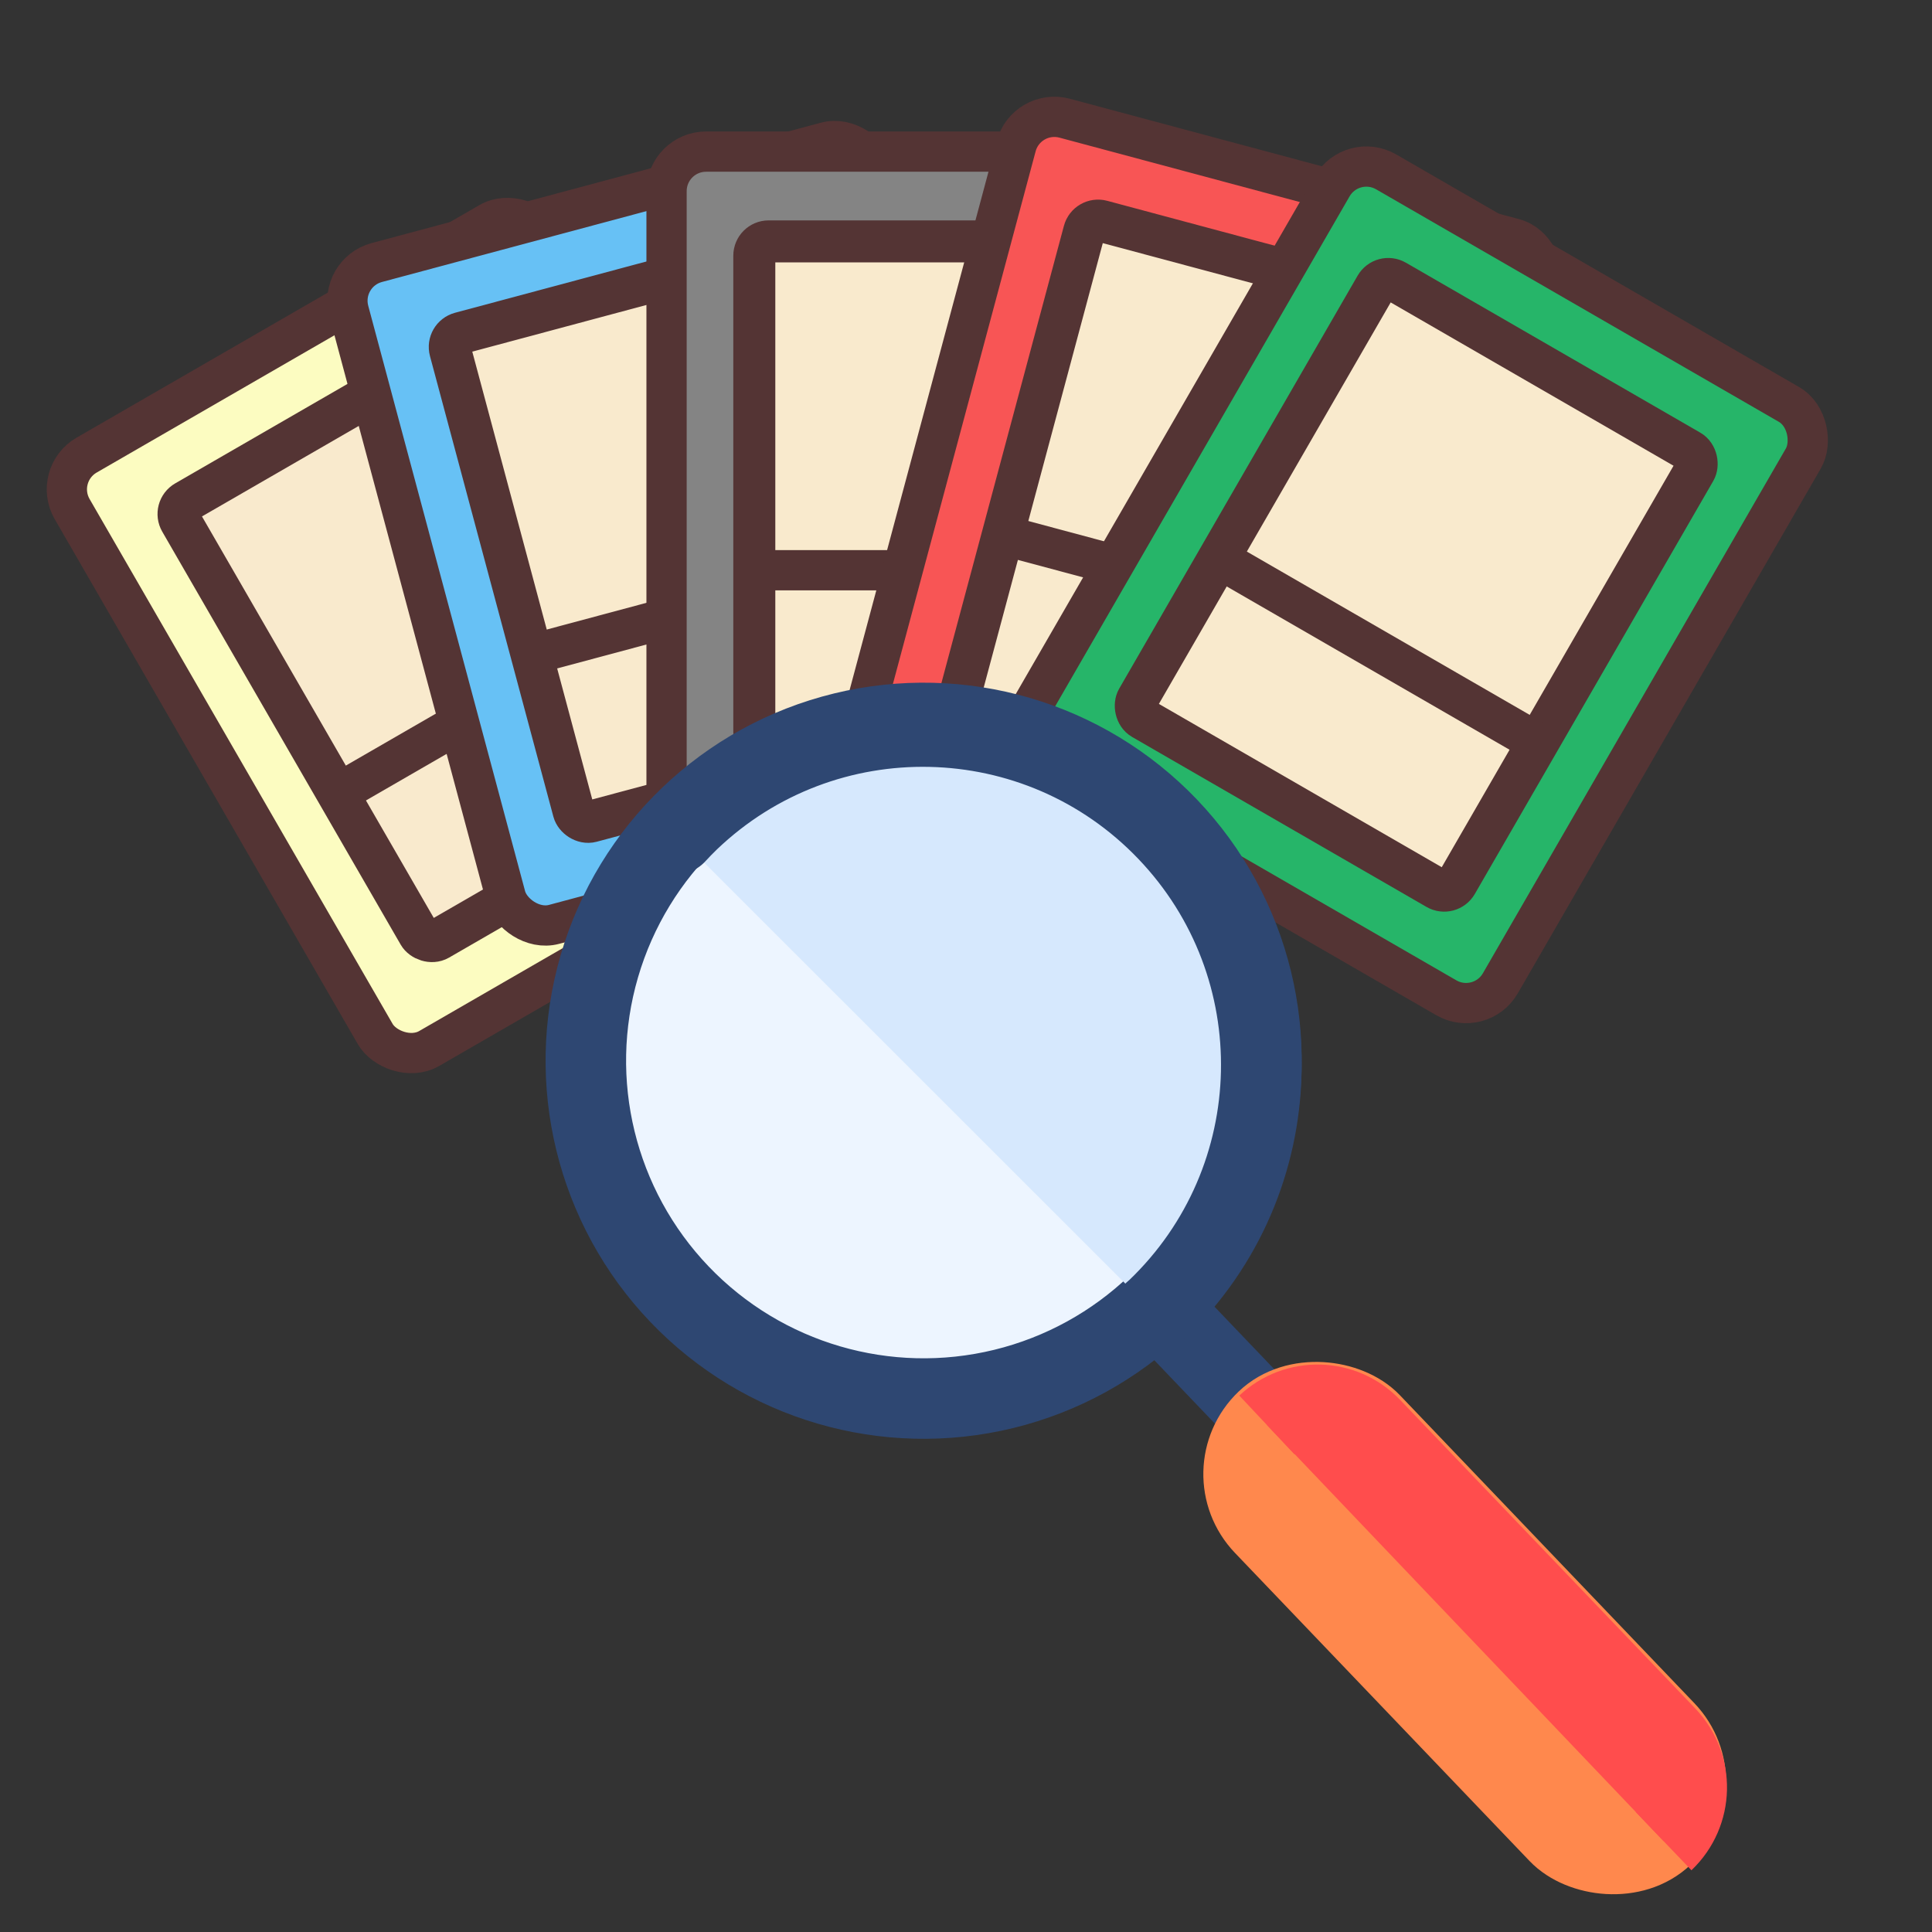 <?xml version="1.0" encoding="UTF-8" standalone="no"?>
<!-- Created with Inkscape (http://www.inkscape.org/) -->

<svg
   xmlns:dc="http://purl.org/dc/elements/1.1/"
   xmlns:cc="http://creativecommons.org/ns#"
   xmlns:rdf="http://www.w3.org/1999/02/22-rdf-syntax-ns#"
   xmlns:svg="http://www.w3.org/2000/svg"
   xmlns="http://www.w3.org/2000/svg"
   xmlns:sodipodi="http://sodipodi.sourceforge.net/DTD/sodipodi-0.dtd"
   xmlns:inkscape="http://www.inkscape.org/namespaces/inkscape"
   width="240"
   height="240"
   viewBox="0 0 63.5 63.5"
   version="1.1"
   id="svg4520"
   inkscape:version="0.92.2 (5c3e80d, 2017-08-06)"
   sodipodi:docname="logo.svg">
  <rect x="0" y="0" width="63.5" height="63.5" fill="#333333" stroke="none"/>
  <defs
     id="defs4514" />
  <sodipodi:namedview
     id="base"
     pagecolor="#ffffff"
     bordercolor="#666666"
     borderopacity="1.0"
     inkscape:pageopacity="0.0"
     inkscape:pageshadow="2"
     inkscape:zoom="1.4"
     inkscape:cx="-79.969622"
     inkscape:cy="111.60892"
     inkscape:document-units="px"
     inkscape:current-layer="layer1"
     showgrid="false"
     units="px"
     inkscape:window-width="3840"
     inkscape:window-height="2004"
     inkscape:window-x="-16"
     inkscape:window-y="-16"
     inkscape:window-maximized="1" />
  <g
     inkscape:label="Logo"
     inkscape:groupmode="layer"
     id="layer1"
     transform="translate(0,-233.5)">
    <g
       id="g5945"
       transform="translate(0.329,0.067)">
      <g
         transform="translate(0.668,-10.223)"
         id="g5286">
        <g
           id="g5104-0"
           transform="rotate(-30,19.253,278.329)">
          <rect
             ry="1.299"
             y="252.554"
             x="12.74"
             height="22.52"
             width="17.885"
             id="rect5065-17"
             style="opacity:1;vector-effect:none;fill:#fcfcc1;fill-opacity:1;stroke:#543434;stroke-width:1.323;stroke-linecap:butt;stroke-linejoin:round;stroke-miterlimit:10;stroke-dasharray:none;stroke-dashoffset:0;stroke-opacity:1;paint-order:markers fill stroke" />
          <rect
             ry="0.472"
             y="255.505"
             x="15.624"
             height="16.618"
             width="12.116"
             id="rect5065-1-2"
             style="opacity:1;vector-effect:none;fill:#f9eacd;fill-opacity:1;stroke:#543434;stroke-width:1.381;stroke-linecap:butt;stroke-linejoin:round;stroke-miterlimit:4;stroke-dasharray:none;stroke-dashoffset:0;stroke-opacity:1;paint-order:markers fill stroke" />
          <path
             inkscape:connector-curvature="0"
             id="path5099-9"
             d="M 15.686,266.313 H 27.734"
             style="fill:none;stroke:#543434;stroke-width:1.323;stroke-linecap:butt;stroke-linejoin:miter;stroke-miterlimit:4;stroke-dasharray:none;stroke-opacity:1" />
        </g>
        <g
           id="g5104-5-3"
           transform="rotate(-15,11.691,262.498)">
          <rect
             ry="1.299"
             y="252.554"
             x="12.74"
             height="22.52"
             width="17.885"
             id="rect5065-4-8"
             style="opacity:1;vector-effect:none;fill:#67c1f5;fill-opacity:1;stroke:#543434;stroke-width:1.323;stroke-linecap:butt;stroke-linejoin:round;stroke-miterlimit:10;stroke-dasharray:none;stroke-dashoffset:0;stroke-opacity:1;paint-order:markers fill stroke" />
          <rect
             ry="0.472"
             y="255.505"
             x="15.624"
             height="16.618"
             width="12.116"
             id="rect5065-1-1-5"
             style="opacity:1;vector-effect:none;fill:#f9eacd;fill-opacity:1;stroke:#543434;stroke-width:1.381;stroke-linecap:butt;stroke-linejoin:round;stroke-miterlimit:4;stroke-dasharray:none;stroke-dashoffset:0;stroke-opacity:1;paint-order:markers fill stroke" />
          <path
             inkscape:connector-curvature="0"
             id="path5099-8-3"
             d="M 15.686,266.313 H 27.734"
             style="fill:none;stroke:#543434;stroke-width:1.323;stroke-linecap:butt;stroke-linejoin:miter;stroke-miterlimit:4;stroke-dasharray:none;stroke-opacity:1" />
        </g>
        <g
           id="g5104-3-6"
           transform="translate(8.171,-3.915)">
          <rect
             ry="1.299"
             y="252.554"
             x="12.74"
             height="22.52"
             width="17.885"
             id="rect5065-40-8"
             style="opacity:1;vector-effect:none;fill:#848484;fill-opacity:1;stroke:#543434;stroke-width:1.323;stroke-linecap:butt;stroke-linejoin:round;stroke-miterlimit:10;stroke-dasharray:none;stroke-dashoffset:0;stroke-opacity:1;paint-order:markers fill stroke" />
          <rect
             ry="0.472"
             y="255.505"
             x="15.624"
             height="16.618"
             width="12.116"
             id="rect5065-1-12-3"
             style="opacity:1;vector-effect:none;fill:#f9eacd;fill-opacity:1;stroke:#543434;stroke-width:1.381;stroke-linecap:butt;stroke-linejoin:round;stroke-miterlimit:4;stroke-dasharray:none;stroke-dashoffset:0;stroke-opacity:1;paint-order:markers fill stroke" />
          <path
             inkscape:connector-curvature="0"
             id="path5099-2-6"
             d="M 15.686,266.313 H 27.734"
             style="fill:none;stroke:#543434;stroke-width:1.323;stroke-linecap:butt;stroke-linejoin:miter;stroke-miterlimit:4;stroke-dasharray:none;stroke-opacity:1" />
        </g>
        <g
           id="g5104-9-6"
           transform="rotate(15,43.057,325.831)">
          <rect
             ry="1.299"
             y="252.554"
             x="12.74"
             height="22.52"
             width="17.885"
             id="rect5065-7-6"
             style="opacity:1;vector-effect:none;fill:#f85555;fill-opacity:1;stroke:#543434;stroke-width:1.323;stroke-linecap:butt;stroke-linejoin:round;stroke-miterlimit:10;stroke-dasharray:none;stroke-dashoffset:0;stroke-opacity:1;paint-order:markers fill stroke" />
          <rect
             ry="0.472"
             y="255.505"
             x="15.624"
             height="16.618"
             width="12.116"
             id="rect5065-1-8-1"
             style="opacity:1;vector-effect:none;fill:#f9eacd;fill-opacity:1;stroke:#543434;stroke-width:1.381;stroke-linecap:butt;stroke-linejoin:round;stroke-miterlimit:4;stroke-dasharray:none;stroke-dashoffset:0;stroke-opacity:1;paint-order:markers fill stroke" />
          <path
             inkscape:connector-curvature="0"
             id="path5099-87-5"
             d="M 15.686,266.313 H 27.734"
             style="fill:none;stroke:#543434;stroke-width:1.323;stroke-linecap:butt;stroke-linejoin:miter;stroke-miterlimit:4;stroke-dasharray:none;stroke-opacity:1" />
        </g>
        <g
           id="g5104-2-6"
           transform="rotate(30,35.364,307.885)">
          <rect
             ry="1.299"
             y="252.554"
             x="12.74"
             height="22.52"
             width="17.885"
             id="rect5065-3-5"
             style="opacity:1;vector-effect:none;fill:#26b569;fill-opacity:1;stroke:#543434;stroke-width:1.323;stroke-linecap:butt;stroke-linejoin:round;stroke-miterlimit:10;stroke-dasharray:none;stroke-dashoffset:0;stroke-opacity:1;paint-order:markers fill stroke" />
          <rect
             ry="0.472"
             y="255.505"
             x="15.624"
             height="16.618"
             width="12.116"
             id="rect5065-1-4-5"
             style="opacity:1;vector-effect:none;fill:#f9eacd;fill-opacity:1;stroke:#543434;stroke-width:1.381;stroke-linecap:butt;stroke-linejoin:round;stroke-miterlimit:4;stroke-dasharray:none;stroke-dashoffset:0;stroke-opacity:1;paint-order:markers fill stroke" />
          <path
             inkscape:connector-curvature="0"
             id="path5099-1-1"
             d="M 15.686,266.313 H 27.734"
             style="fill:none;stroke:#543434;stroke-width:1.323;stroke-linecap:butt;stroke-linejoin:miter;stroke-miterlimit:4;stroke-dasharray:none;stroke-opacity:1" />
        </g>
      </g>
      <g
         transform="rotate(-43.715,11.54,154.117)"
         id="g5869-7">
        <path
           style="fill:none;stroke:#2e4772;stroke-width:2.646;stroke-linecap:butt;stroke-linejoin:miter;stroke-miterlimit:4;stroke-dasharray:none;stroke-opacity:1"
           d="m -54.003,260.596 v 5.717"
           id="path5864-7"
           inkscape:connector-curvature="0" />
        <circle
           style="opacity:1;vector-effect:none;fill:#edf5ff;fill-opacity:1;stroke:#2e4772;stroke-width:2.646;stroke-linecap:butt;stroke-linejoin:round;stroke-miterlimit:4;stroke-dasharray:none;stroke-dashoffset:0;stroke-opacity:1;paint-order:markers fill stroke"
           id="path5858-0"
           cx="-54.003"
           cy="249.422"
           r="11.103" />
        <rect
           ry="2.427"
           style="opacity:1;vector-effect:none;fill:#ff884d;fill-opacity:1;stroke:#ff884d;stroke-width:2.646;stroke-linecap:butt;stroke-linejoin:round;stroke-miterlimit:4;stroke-dasharray:none;stroke-dashoffset:0;stroke-opacity:1;paint-order:markers fill stroke"
           id="rect5862-7"
           width="4.854"
           height="18.862"
           x="-56.463"
           y="265.758" />
        <path
           style="opacity:1;vector-effect:none;fill:#d6e8fd;fill-opacity:1;stroke:#2e4772;stroke-width:10;stroke-linecap:round;stroke-linejoin:round;stroke-miterlimit:4;stroke-dasharray:none;stroke-dashoffset:0;stroke-opacity:1;paint-order:markers fill stroke"
           d="m -254.115,177.072 c 0,0 0.328,0.024 0.492,0.035 23.171,0.52 42.375,-17.843 42.895,-41.014 0.52,-23.171 -17.843,-42.375 -41.014,-42.895 -0.791,-0.012 -1.582,-0.002 -2.373,0.031"
           transform="matrix(0.265,-0.006,0.006,0.265,12.034,212.173)"
           id="path5858-0-1"
           inkscape:connector-curvature="0"
           sodipodi:nodetypes="ccccc" />
        <path
           style="opacity:1;vector-effect:none;fill:#ff4d4d;fill-opacity:1;stroke:#ff4d4d;stroke-width:10;stroke-linecap:butt;stroke-linejoin:round;stroke-miterlimit:4;stroke-dasharray:none;stroke-dashoffset:0;stroke-opacity:1;paint-order:markers fill stroke"
           d="m -255.824,268.146 c 0.012,3.1e-4 0.023,0.002 0.035,0.002 5.081,0.114 9.263,-3.886 9.377,-8.967 l 1.188,-52.928 c 0.113,-5.051 -3.838,-9.211 -8.877,-9.371"
           transform="matrix(0.265,-0.006,0.006,0.265,12.034,212.173)"
           id="rect5862-7-2"
           inkscape:connector-curvature="0"
           sodipodi:nodetypes="ccccc" />
      </g>
    </g>
  </g>
  <g
     inkscape:groupmode="layer"
     id="layer2"
     inkscape:label="Base"
     style="display:none">
    <g
       id="g5104"
       transform="translate(-11.717,-305.693)">
      <rect
         ry="1.299"
         y="252.554"
         x="12.74"
         height="22.52"
         width="17.885"
         id="rect5065"
         style="opacity:1;vector-effect:none;fill:#fcfcc1;fill-opacity:1;stroke:#543434;stroke-width:1.323;stroke-linecap:butt;stroke-linejoin:round;stroke-miterlimit:10;stroke-dasharray:none;stroke-dashoffset:0;stroke-opacity:1;paint-order:markers fill stroke" />
      <rect
         ry="0.472"
         y="255.505"
         x="15.624"
         height="16.618"
         width="12.116"
         id="rect5065-1"
         style="opacity:1;vector-effect:none;fill:#f9eacd;fill-opacity:1;stroke:#543434;stroke-width:1.381;stroke-linecap:butt;stroke-linejoin:round;stroke-miterlimit:4;stroke-dasharray:none;stroke-dashoffset:0;stroke-opacity:1;paint-order:markers fill stroke" />
      <path
         inkscape:connector-curvature="0"
         id="path5099"
         d="M 15.686,266.313 H 27.734"
         style="fill:none;stroke:#543434;stroke-width:1.323;stroke-linecap:butt;stroke-linejoin:miter;stroke-miterlimit:4;stroke-dasharray:none;stroke-opacity:1" />
    </g>
    <g
       id="g5104-5"
       transform="translate(8.556,-306.053)">
      <rect
         ry="1.299"
         y="252.554"
         x="12.74"
         height="22.52"
         width="17.885"
         id="rect5065-4"
         style="opacity:1;vector-effect:none;fill:#67c1f5;fill-opacity:1;stroke:#543434;stroke-width:1.323;stroke-linecap:butt;stroke-linejoin:round;stroke-miterlimit:10;stroke-dasharray:none;stroke-dashoffset:0;stroke-opacity:1;paint-order:markers fill stroke" />
      <rect
         ry="0.472"
         y="255.505"
         x="15.624"
         height="16.618"
         width="12.116"
         id="rect5065-1-1"
         style="opacity:1;vector-effect:none;fill:#f9eacd;fill-opacity:1;stroke:#543434;stroke-width:1.381;stroke-linecap:butt;stroke-linejoin:round;stroke-miterlimit:4;stroke-dasharray:none;stroke-dashoffset:0;stroke-opacity:1;paint-order:markers fill stroke" />
      <path
         inkscape:connector-curvature="0"
         id="path5099-8"
         d="M 15.686,266.313 H 27.734"
         style="fill:none;stroke:#543434;stroke-width:1.323;stroke-linecap:butt;stroke-linejoin:miter;stroke-miterlimit:4;stroke-dasharray:none;stroke-opacity:1" />
    </g>
    <g
       id="g5104-3"
       transform="translate(29.628,-306.62)">
      <rect
         ry="1.299"
         y="252.554"
         x="12.74"
         height="22.52"
         width="17.885"
         id="rect5065-40"
         style="opacity:1;vector-effect:none;fill:#848484;fill-opacity:1;stroke:#543434;stroke-width:1.323;stroke-linecap:butt;stroke-linejoin:round;stroke-miterlimit:10;stroke-dasharray:none;stroke-dashoffset:0;stroke-opacity:1;paint-order:markers fill stroke" />
      <rect
         ry="0.472"
         y="255.505"
         x="15.624"
         height="16.618"
         width="12.116"
         id="rect5065-1-12"
         style="opacity:1;vector-effect:none;fill:#f9eacd;fill-opacity:1;stroke:#543434;stroke-width:1.381;stroke-linecap:butt;stroke-linejoin:round;stroke-miterlimit:4;stroke-dasharray:none;stroke-dashoffset:0;stroke-opacity:1;paint-order:markers fill stroke" />
      <path
         inkscape:connector-curvature="0"
         id="path5099-2"
         d="M 15.686,266.313 H 27.734"
         style="fill:none;stroke:#543434;stroke-width:1.323;stroke-linecap:butt;stroke-linejoin:miter;stroke-miterlimit:4;stroke-dasharray:none;stroke-opacity:1" />
    </g>
    <g
       id="g5104-9"
       transform="translate(-2.878,-278.933)">
      <rect
         ry="1.299"
         y="252.554"
         x="12.74"
         height="22.52"
         width="17.885"
         id="rect5065-7"
         style="opacity:1;vector-effect:none;fill:#f85555;fill-opacity:1;stroke:#543434;stroke-width:1.323;stroke-linecap:butt;stroke-linejoin:round;stroke-miterlimit:10;stroke-dasharray:none;stroke-dashoffset:0;stroke-opacity:1;paint-order:markers fill stroke" />
      <rect
         ry="0.472"
         y="255.505"
         x="15.624"
         height="16.618"
         width="12.116"
         id="rect5065-1-8"
         style="opacity:1;vector-effect:none;fill:#f9eacd;fill-opacity:1;stroke:#543434;stroke-width:1.381;stroke-linecap:butt;stroke-linejoin:round;stroke-miterlimit:4;stroke-dasharray:none;stroke-dashoffset:0;stroke-opacity:1;paint-order:markers fill stroke" />
      <path
         inkscape:connector-curvature="0"
         id="path5099-87"
         d="M 15.686,266.313 H 27.734"
         style="fill:none;stroke:#543434;stroke-width:1.323;stroke-linecap:butt;stroke-linejoin:miter;stroke-miterlimit:4;stroke-dasharray:none;stroke-opacity:1" />
    </g>
    <g
       id="g5104-2"
       transform="translate(19.801,-278.272)">
      <rect
         ry="1.299"
         y="252.554"
         x="12.74"
         height="22.52"
         width="17.885"
         id="rect5065-3"
         style="opacity:1;vector-effect:none;fill:#26b569;fill-opacity:1;stroke:#543434;stroke-width:1.323;stroke-linecap:butt;stroke-linejoin:round;stroke-miterlimit:10;stroke-dasharray:none;stroke-dashoffset:0;stroke-opacity:1;paint-order:markers fill stroke" />
      <rect
         ry="0.472"
         y="255.505"
         x="15.624"
         height="16.618"
         width="12.116"
         id="rect5065-1-4"
         style="opacity:1;vector-effect:none;fill:#f9eacd;fill-opacity:1;stroke:#543434;stroke-width:1.381;stroke-linecap:butt;stroke-linejoin:round;stroke-miterlimit:4;stroke-dasharray:none;stroke-dashoffset:0;stroke-opacity:1;paint-order:markers fill stroke" />
      <path
         inkscape:connector-curvature="0"
         id="path5099-1"
         d="M 15.686,266.313 H 27.734"
         style="fill:none;stroke:#543434;stroke-width:1.323;stroke-linecap:butt;stroke-linejoin:miter;stroke-miterlimit:4;stroke-dasharray:none;stroke-opacity:1" />
    </g>
    <g
       id="g5869"
       transform="translate(131.331,-292.02)">
      <circle
         r="11.103"
         cy="249.422"
         cx="-54.003"
         id="path5858"
         style="opacity:1;vector-effect:none;fill:#c4ffff;fill-opacity:1;stroke:#000000;stroke-width:2.646;stroke-linecap:butt;stroke-linejoin:round;stroke-miterlimit:4;stroke-dasharray:none;stroke-dashoffset:0;stroke-opacity:1;paint-order:markers fill stroke" />
      <rect
         y="265.758"
         x="-56.463"
         height="18.862"
         width="4.854"
         id="rect5862"
         style="opacity:1;vector-effect:none;fill:#543434;fill-opacity:1;stroke:#000000;stroke-width:2.646;stroke-linecap:butt;stroke-linejoin:round;stroke-miterlimit:4;stroke-dasharray:none;stroke-dashoffset:0;stroke-opacity:1;paint-order:markers fill stroke"
         ry="2.427" />
      <path
         inkscape:connector-curvature="0"
         id="path5864"
         d="m -54.003,260.596 v 5.717"
         style="fill:none;stroke:#000000;stroke-width:2.646;stroke-linecap:butt;stroke-linejoin:miter;stroke-miterlimit:4;stroke-dasharray:none;stroke-opacity:1" />
    </g>
  </g>
</svg>
